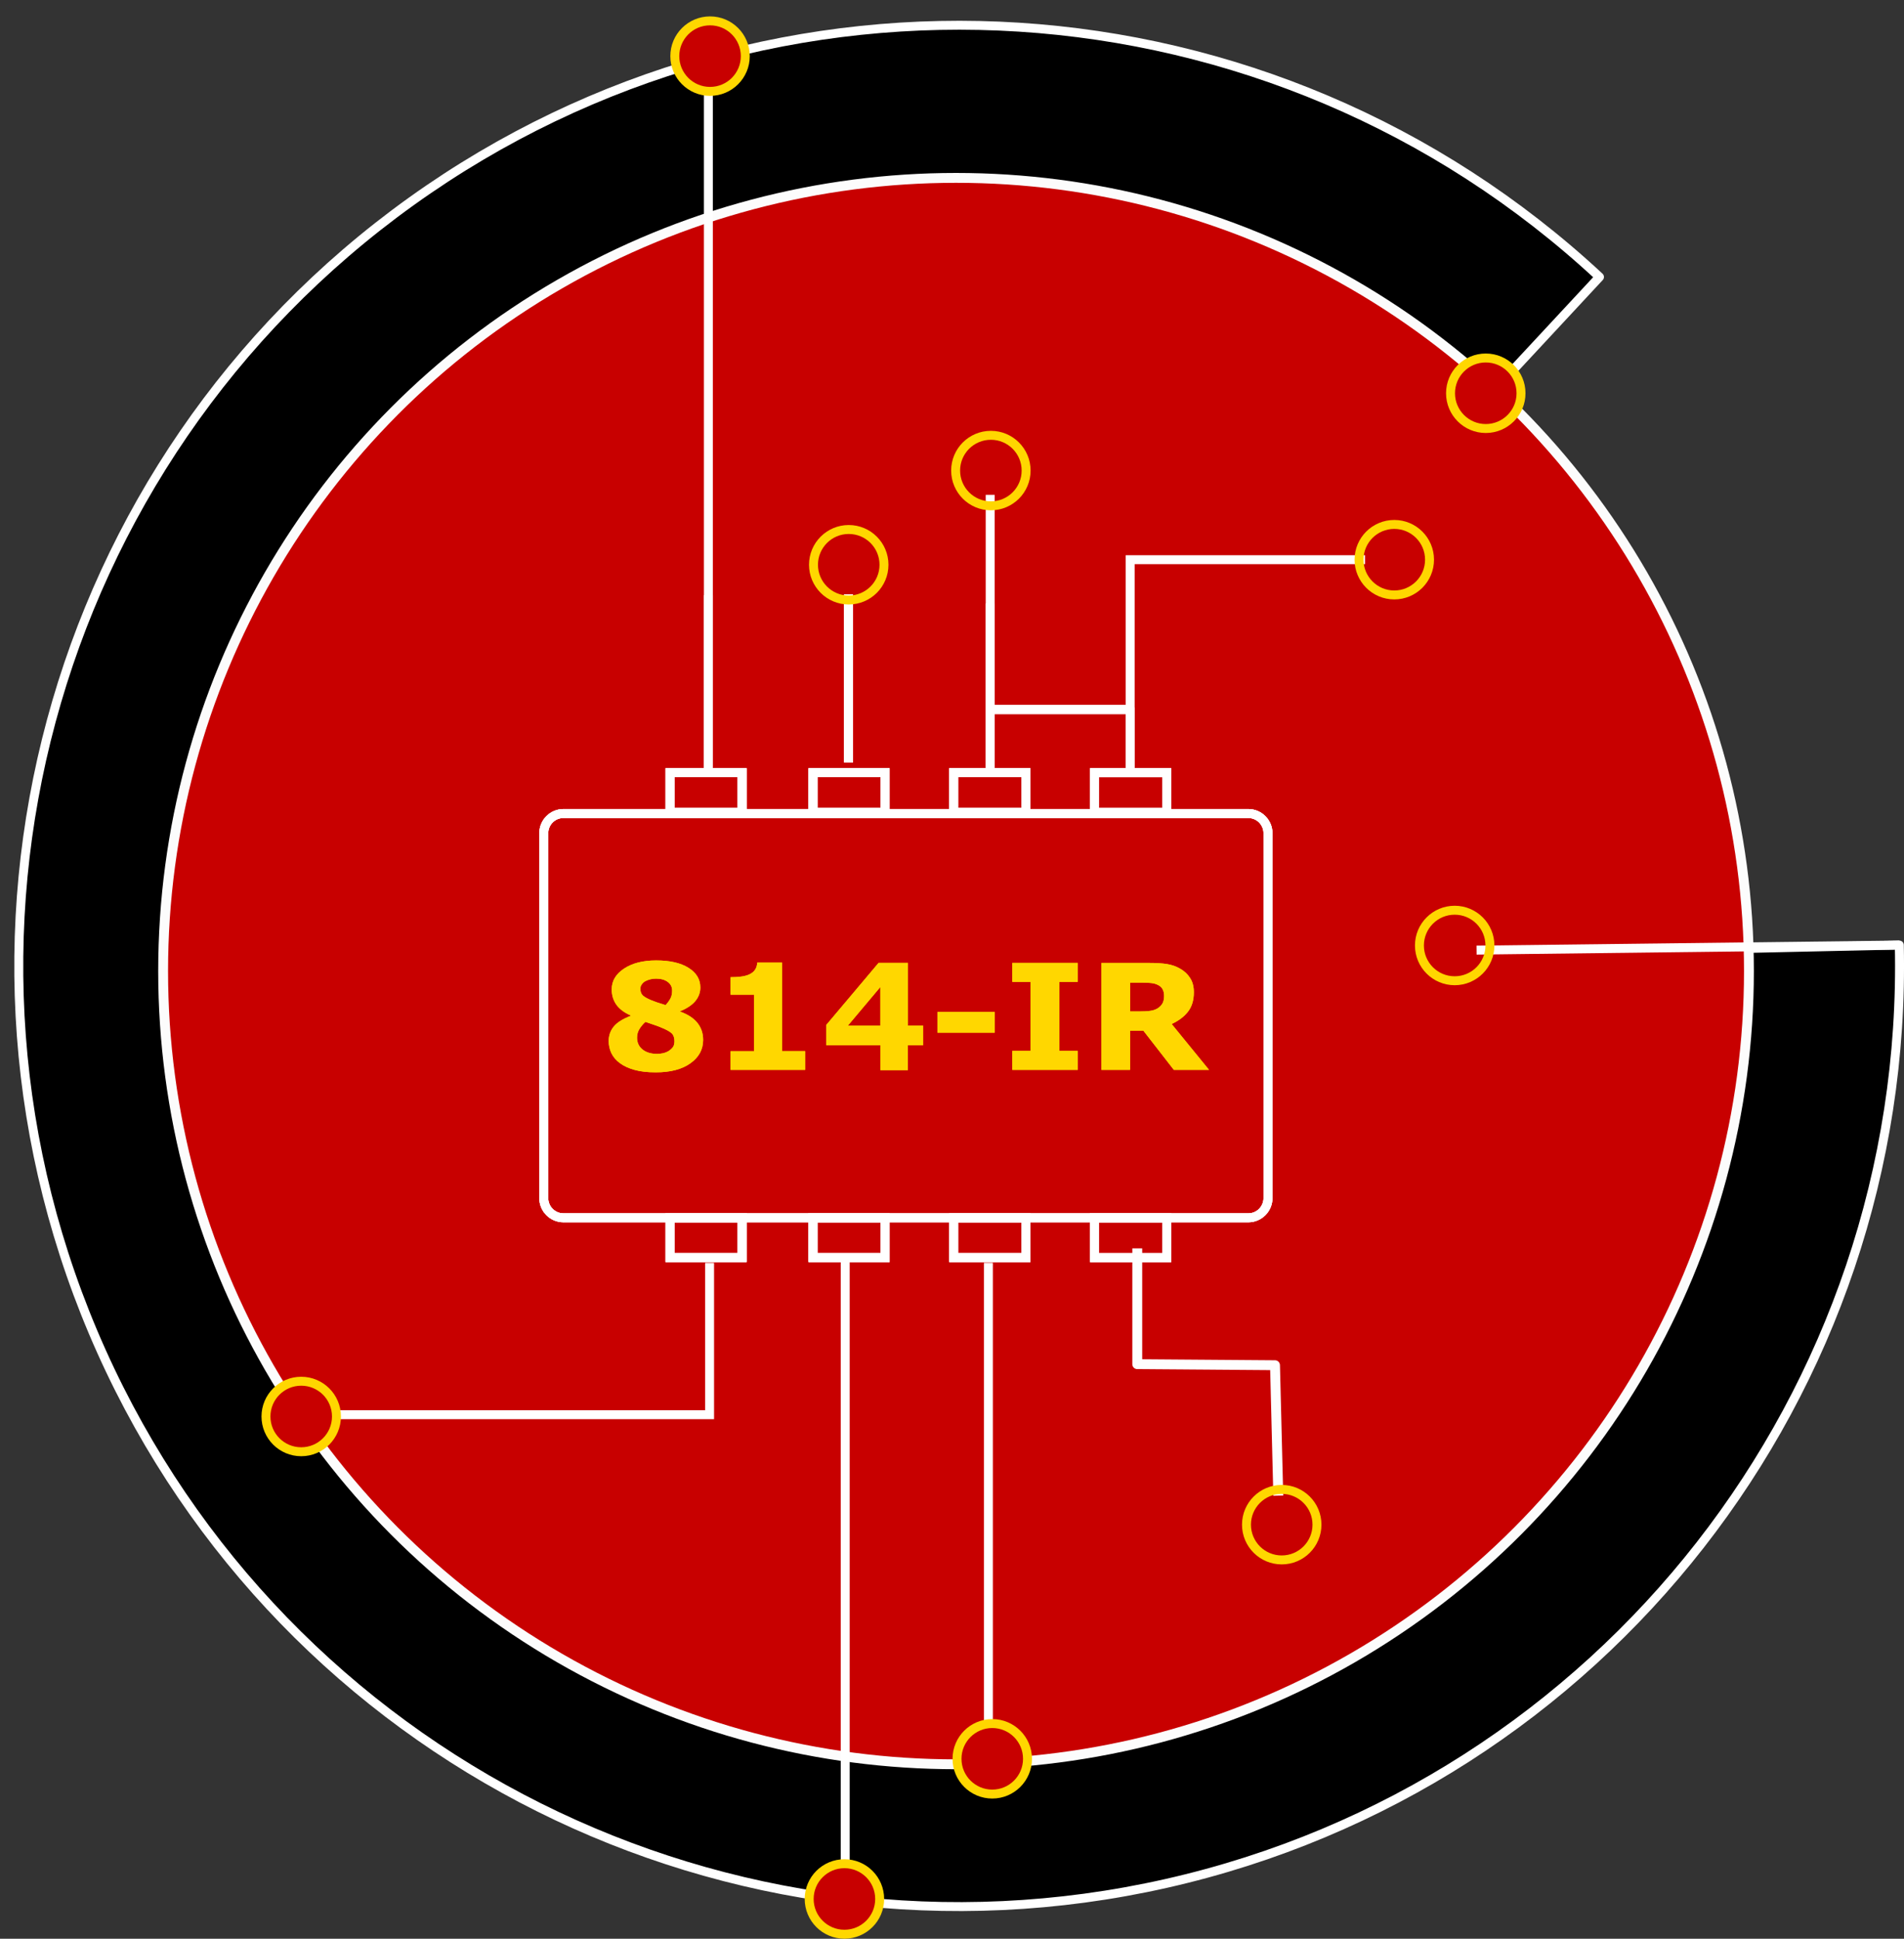 <?xml version="1.0" encoding="utf-8"?>
<!-- Generator: Adobe Illustrator 16.0.4, SVG Export Plug-In . SVG Version: 6.00 Build 0)  -->
<!DOCTYPE svg PUBLIC "-//W3C//DTD SVG 1.1//EN" "http://www.w3.org/Graphics/SVG/1.1/DTD/svg11.dtd">
<svg version="1.1"
	 id="svg8" xmlns:dc="http://purl.org/dc/elements/1.1/" xmlns:cc="http://creativecommons.org/ns#" xmlns:rdf="http://www.w3.org/1999/02/22-rdf-syntax-ns#" xmlns:svg="http://www.w3.org/2000/svg" xmlns:sodipodi="http://sodipodi.sourceforge.net/DTD/sodipodi-0.dtd" xmlns:inkscape="http://www.inkscape.org/namespaces/inkscape" inkscape:export-filename="C:\Users\Jason Maa\Pictures\sysops\logo_badge.png" sodipodi:docname="logo_smallFront.svg" inkscape:version="0.92.1 r15371" inkscape:export-ydpi="627.75415" inkscape:export-xdpi="627.75415"
	 xmlns="http://www.w3.org/2000/svg" xmlns:xlink="http://www.w3.org/1999/xlink" x="0px" y="0px" width="56.397px"
	 height="57.404px" viewBox="108.555 248.862 56.397 57.404" enable-background="new 108.555 248.862 56.397 57.404"
	 xml:space="preserve">
<rect x="108.555" y="248.862" width="56.397" height="57.404" fill="#333333" stroke="none"/>
<sodipodi:namedview  showgrid="false" inkscape:cy="752.86138" inkscape:cx="198.56098" inkscape:zoom="8.2219831" borderopacity="1.0" bordercolor="#666666" pagecolor="#ffffff" id="base" inkscape:pagecheckerboard="true" inkscape:window-maximized="1" inkscape:window-y="-8" inkscape:window-x="-8" inkscape:window-height="837" inkscape:window-width="1600" inkscape:pageshadow="2" inkscape:current-layer="layer1" inkscape:document-units="mm" inkscape:pageopacity="0.0">
	</sodipodi:namedview>
<g id="layer1" inkscape:label="Layer 1" inkscape:groupmode="layer">
	
		<path id="path6519-6" sodipodi:end="5.4613825" sodipodi:start="6.2610268" sodipodi:ry="9.8252897" sodipodi:rx="9.8260021" sodipodi:cy="97.882141" sodipodi:cx="48.318714" sodipodi:type="arc" inkscape:export-ydpi="627.75415" inkscape:export-xdpi="627.75415" stroke="#FFFFFF" stroke-width="0.265" stroke-linecap="round" stroke-linejoin="round" d="
		M164.813,276.844c0.294,13.247-8.786,24.866-21.712,27.784c-12.925,2.918-26.117-3.673-31.544-15.76
		c-5.428-12.087-1.587-26.325,9.183-34.044c10.771-7.719,25.487-6.782,35.192,2.239l-18.966,20.397L164.813,276.844z"/>
	
		<circle id="path6519" inkscape:export-ydpi="627.75415" inkscape:export-xdpi="627.75415" fill="#C80000" stroke="#FCFCFC" stroke-width="0.292" stroke-linecap="round" stroke-linejoin="round" cx="136.873" cy="277.615" r="23.486">
	</circle>
	
		<rect id="rect4583" x="115.198" y="276.323" inkscape:export-ydpi="627.75415" inkscape:export-xdpi="627.75415" fill="none" width="14.448" height="12.449">
	</rect>
	
		<path id="rect4642" inkscape:export-ydpi="627.75415" inkscape:export-xdpi="627.75415" fill="none" stroke="#FFFFFF" stroke-width="0.265" stroke-linecap="round" stroke-linejoin="round" d="
		M146.113,273.533v10.804c0,0.322-0.262,0.583-0.583,0.583h-20.285c-0.322,0-0.583-0.261-0.583-0.583v-10.804
		c0-0.322,0.261-0.583,0.583-0.583h20.285C145.851,272.95,146.113,273.211,146.113,273.533z"/>
	
		<rect id="rect4689" x="140.976" y="284.92" inkscape:export-ydpi="627.75415" inkscape:export-xdpi="627.75415" fill="none" stroke="#FFFFFF" stroke-width="0.265" width="2.137" height="1.179">
	</rect>
	
		<rect id="rect4689-0" x="136.805" y="284.919" inkscape:export-ydpi="627.75415" inkscape:export-xdpi="627.75415" fill="none" stroke="#FFFFFF" stroke-width="0.265" width="2.137" height="1.179">
	</rect>
	
		<rect id="rect4689-0-1" x="132.636" y="284.919" inkscape:export-ydpi="627.75415" inkscape:export-xdpi="627.75415" fill="none" stroke="#FFFFFF" stroke-width="0.265" width="2.137" height="1.179">
	</rect>
	
		<rect id="rect4689-0-1-8" x="128.4" y="284.919" inkscape:export-ydpi="627.75415" inkscape:export-xdpi="627.75415" fill="none" stroke="#FFFFFF" stroke-width="0.265" width="2.137" height="1.179">
	</rect>
	
		<rect id="rect4689-4" x="140.976" y="271.741" inkscape:export-ydpi="627.75415" inkscape:export-xdpi="627.75415" fill="none" stroke="#FFFFFF" stroke-width="0.265" width="2.137" height="1.179">
	</rect>
	
		<rect id="rect4689-0-10" x="136.805" y="271.74" inkscape:export-ydpi="627.75415" inkscape:export-xdpi="627.75415" fill="none" stroke="#FFFFFF" stroke-width="0.265" width="2.137" height="1.179">
	</rect>
	
		<rect id="rect4689-0-1-6" x="132.636" y="271.74" inkscape:export-ydpi="627.75415" inkscape:export-xdpi="627.75415" fill="none" stroke="#FFFFFF" stroke-width="0.265" width="2.137" height="1.179">
	</rect>
	
		<rect id="rect4689-0-1-8-0" x="128.4" y="271.74" inkscape:export-ydpi="627.75415" inkscape:export-xdpi="627.75415" fill="none" stroke="#FFFFFF" stroke-width="0.265" width="2.137" height="1.179">
	</rect>
	
		<path id="path4848" inkscape:connector-curvature="0" inkscape:export-ydpi="627.75415" inkscape:export-xdpi="627.75415" fill="none" stroke="#FFFFFF" stroke-width="0.265" d="
		M129.538,271.733v-5.245"/>
	
		<path id="path4848-4" inkscape:connector-curvature="0" inkscape:export-ydpi="627.75415" inkscape:export-xdpi="627.75415" fill="none" stroke="#FFFFFF" stroke-width="0.265" d="
		M133.689,271.437v-4.971"/>
	
		<path id="path4848-4-0" inkscape:connector-curvature="0" inkscape:export-ydpi="627.75415" inkscape:export-xdpi="627.75415" fill="none" stroke="#FFFFFF" stroke-width="0.265" d="
		M137.885,271.711v-4.972"/>
	
		<path id="path4797-5-6" inkscape:connector-curvature="0" inkscape:export-ydpi="627.75415" inkscape:export-xdpi="627.75415" fill="none" stroke="#FFFFFF" stroke-width="0.265" stroke-linejoin="round" d="
		M142.031,271.854v-1.982h-4.051"/>
	
		<g id="text4912" transform="matrix(1.518,0,0,1.452,210.466,18.735)" inkscape:export-ydpi="627.75415" inkscape:export-xdpi="627.75415">
		<path id="path4917" inkscape:connector-curvature="0" fill="#FFD700" d="M-53.415,179.697c0,0.193-0.082,0.352-0.248,0.475
			c-0.164,0.123-0.389,0.185-0.677,0.185c-0.161,0-0.299-0.016-0.414-0.05c-0.115-0.033-0.21-0.079-0.286-0.138
			c-0.074-0.057-0.129-0.125-0.165-0.202c-0.035-0.077-0.053-0.16-0.053-0.249c0-0.109,0.032-0.206,0.095-0.29
			c0.064-0.085,0.176-0.159,0.333-0.223v-0.009c-0.127-0.058-0.22-0.132-0.28-0.221c-0.059-0.089-0.089-0.192-0.089-0.309
			c0-0.173,0.08-0.314,0.241-0.425c0.16-0.111,0.369-0.166,0.625-0.166c0.27,0,0.481,0.05,0.633,0.151
			c0.153,0.1,0.23,0.233,0.23,0.4c0,0.104-0.033,0.196-0.097,0.277c-0.064,0.081-0.163,0.15-0.295,0.207v0.009
			c0.152,0.057,0.264,0.135,0.338,0.233C-53.451,179.449-53.415,179.564-53.415,179.697L-53.415,179.697z M-54.02,178.689
			c0-0.074-0.029-0.133-0.087-0.177c-0.057-0.044-0.133-0.066-0.227-0.066c-0.035,0-0.071,0.004-0.108,0.013
			c-0.036,0.009-0.069,0.022-0.1,0.038c-0.028,0.016-0.051,0.038-0.07,0.066c-0.019,0.026-0.028,0.056-0.028,0.091
			c0,0.057,0.016,0.103,0.048,0.135c0.033,0.032,0.088,0.064,0.162,0.096c0.027,0.012,0.064,0.027,0.111,0.044
			c0.048,0.017,0.106,0.036,0.172,0.057c0.045-0.053,0.077-0.1,0.097-0.142C-54.03,178.803-54.02,178.751-54.02,178.689
			L-54.02,178.689z M-53.975,179.722c0-0.07-0.017-0.123-0.053-0.16c-0.035-0.036-0.107-0.078-0.217-0.124
			c-0.032-0.015-0.079-0.033-0.14-0.054c-0.062-0.022-0.114-0.04-0.156-0.056c-0.042,0.038-0.08,0.084-0.114,0.139
			c-0.033,0.054-0.05,0.114-0.05,0.182c0,0.102,0.036,0.183,0.108,0.243c0.073,0.06,0.169,0.089,0.286,0.089
			c0.032,0,0.068-0.004,0.11-0.013c0.042-0.01,0.079-0.025,0.109-0.044c0.035-0.023,0.063-0.049,0.085-0.079
			C-53.985,179.815-53.975,179.774-53.975,179.722L-53.975,179.722z"/>
		<path id="path4919" inkscape:connector-curvature="0" fill="#FFD700" d="M-51.424,180.307h-1.456v-0.381h0.459v-1.153h-0.459
			v-0.356c0.07,0,0.138-0.004,0.202-0.012c0.064-0.009,0.118-0.023,0.161-0.044c0.051-0.024,0.089-0.056,0.114-0.095
			c0.026-0.039,0.041-0.088,0.044-0.147h0.485v1.806h0.45V180.307z"/>
		<path id="path4921" inkscape:connector-curvature="0" fill="#FFD700" d="M-49.123,179.804h-0.297v0.508h-0.537v-0.508h-1.056
			v-0.413l1.021-1.266h0.573v1.28h0.297V179.804z M-49.958,179.406v-0.788l-0.634,0.788H-49.958z"/>
		<path id="path4923" inkscape:connector-curvature="0" fill="#FFD700" d="M-47.725,179.548h-1.118v-0.422h1.118V179.548z"/>
		<path id="path4925" inkscape:connector-curvature="0" fill="#FFD700" d="M-46.105,180.307h-1.277v-0.387h0.357v-1.408h-0.357
			v-0.387h1.277v0.387h-0.358v1.408h0.358V180.307z"/>
		<path id="path4927" inkscape:connector-curvature="0" fill="#FFD700" d="M-44.421,178.794c0-0.055-0.012-0.102-0.034-0.141
			s-0.061-0.07-0.115-0.092c-0.039-0.016-0.083-0.025-0.134-0.028c-0.051-0.004-0.109-0.006-0.177-0.006h-0.203v0.588h0.173
			c0.089,0,0.165-0.004,0.225-0.013c0.061-0.009,0.111-0.029,0.153-0.06c0.039-0.03,0.068-0.064,0.085-0.1
			C-44.43,178.904-44.42,178.855-44.421,178.794L-44.421,178.794z M-43.543,180.307h-0.687l-0.595-0.8h-0.259v0.8h-0.559v-2.181
			h0.943c0.129,0,0.239,0.007,0.332,0.022c0.093,0.015,0.18,0.046,0.261,0.095c0.082,0.049,0.147,0.112,0.194,0.19
			c0.049,0.077,0.073,0.174,0.073,0.291c0,0.161-0.037,0.292-0.113,0.394c-0.075,0.102-0.181,0.186-0.32,0.253L-43.543,180.307z"/>
	</g>
	
		<rect id="rect4737" x="115.198" y="276.323" inkscape:export-ydpi="627.75415" inkscape:export-xdpi="627.75415" fill="none" width="14.448" height="12.449">
	</rect>
	
		<path id="rect4739" inkscape:export-ydpi="627.75415" inkscape:export-xdpi="627.75415" fill="none" stroke="#FFFFFF" stroke-width="0.265" stroke-linecap="round" stroke-linejoin="round" d="
		M146.113,273.533v10.804c0,0.322-0.262,0.583-0.583,0.583h-20.285c-0.322,0-0.583-0.261-0.583-0.583v-10.804
		c0-0.322,0.261-0.583,0.583-0.583h20.285C145.851,272.95,146.113,273.211,146.113,273.533z"/>
	
		<rect id="rect4741" x="140.976" y="284.92" inkscape:export-ydpi="627.75415" inkscape:export-xdpi="627.75415" fill="none" stroke="#FFFFFF" stroke-width="0.265" width="2.137" height="1.179">
	</rect>
	
		<rect id="rect4743" x="136.805" y="284.919" inkscape:export-ydpi="627.75415" inkscape:export-xdpi="627.75415" fill="none" stroke="#FFFFFF" stroke-width="0.265" width="2.137" height="1.179">
	</rect>
	
		<rect id="rect4745" x="132.636" y="284.919" inkscape:export-ydpi="627.75415" inkscape:export-xdpi="627.75415" fill="none" stroke="#FFFFFF" stroke-width="0.265" width="2.137" height="1.179">
	</rect>
	
		<rect id="rect4747" x="128.4" y="284.919" inkscape:export-ydpi="627.75415" inkscape:export-xdpi="627.75415" fill="none" stroke="#FFFFFF" stroke-width="0.265" width="2.137" height="1.179">
	</rect>
	
		<rect id="rect4749" x="140.976" y="271.741" inkscape:export-ydpi="627.75415" inkscape:export-xdpi="627.75415" fill="none" stroke="#FFFFFF" stroke-width="0.265" width="2.137" height="1.179">
	</rect>
	
		<rect id="rect4751" x="136.805" y="271.74" inkscape:export-ydpi="627.75415" inkscape:export-xdpi="627.75415" fill="none" stroke="#FFFFFF" stroke-width="0.265" width="2.137" height="1.179">
	</rect>
	
		<rect id="rect4753" x="132.636" y="271.74" inkscape:export-ydpi="627.75415" inkscape:export-xdpi="627.75415" fill="none" stroke="#FFFFFF" stroke-width="0.265" width="2.137" height="1.179">
	</rect>
	
		<rect id="rect4755" x="128.4" y="271.74" inkscape:export-ydpi="627.75415" inkscape:export-xdpi="627.75415" fill="none" stroke="#FFFFFF" stroke-width="0.265" width="2.137" height="1.179">
	</rect>
	
		<path id="path4765" inkscape:connector-curvature="0" inkscape:export-ydpi="627.75415" inkscape:export-xdpi="627.75415" fill="none" stroke="#FFFFFF" stroke-width="0.265" d="
		M129.538,271.733v-5.245"/>
	
		<path id="path4767" inkscape:connector-curvature="0" inkscape:export-ydpi="627.75415" inkscape:export-xdpi="627.75415" fill="none" stroke="#FFFFFF" stroke-width="0.265" d="
		M133.689,271.437v-4.971"/>
	
		<path id="path4769" inkscape:connector-curvature="0" inkscape:export-ydpi="627.75415" inkscape:export-xdpi="627.75415" fill="none" stroke="#FFFFFF" stroke-width="0.265" d="
		M137.885,271.711v-4.972"/>
	
		<path id="path4771" inkscape:connector-curvature="0" inkscape:export-ydpi="627.75415" inkscape:export-xdpi="627.75415" fill="none" stroke="#FFFFFF" stroke-width="0.265" stroke-linejoin="round" d="
		M142.031,271.854v-1.982h-4.051"/>
	
		<g id="g4786" transform="matrix(1.518,0,0,1.452,210.466,18.735)" inkscape:export-ydpi="627.75415" inkscape:export-xdpi="627.75415">
		<path id="path4773" inkscape:connector-curvature="0" fill="#FFD700" d="M-53.415,179.697c0,0.193-0.082,0.352-0.248,0.475
			c-0.164,0.123-0.389,0.185-0.677,0.185c-0.161,0-0.299-0.016-0.414-0.05c-0.115-0.033-0.21-0.079-0.286-0.138
			c-0.074-0.057-0.129-0.125-0.165-0.202c-0.035-0.077-0.053-0.16-0.053-0.249c0-0.109,0.032-0.206,0.095-0.29
			c0.064-0.085,0.176-0.159,0.333-0.223v-0.009c-0.127-0.058-0.22-0.132-0.28-0.221c-0.059-0.089-0.089-0.192-0.089-0.309
			c0-0.173,0.08-0.314,0.241-0.425c0.16-0.111,0.369-0.166,0.625-0.166c0.27,0,0.481,0.05,0.633,0.151
			c0.153,0.1,0.23,0.233,0.23,0.4c0,0.104-0.033,0.196-0.097,0.277c-0.064,0.081-0.163,0.15-0.295,0.207v0.009
			c0.152,0.057,0.264,0.135,0.338,0.233C-53.451,179.449-53.415,179.564-53.415,179.697L-53.415,179.697z M-54.02,178.689
			c0-0.074-0.029-0.133-0.087-0.177c-0.057-0.044-0.133-0.066-0.227-0.066c-0.035,0-0.071,0.004-0.108,0.013
			c-0.036,0.009-0.069,0.022-0.1,0.038c-0.028,0.016-0.051,0.038-0.07,0.066c-0.019,0.026-0.028,0.056-0.028,0.091
			c0,0.057,0.016,0.103,0.048,0.135c0.033,0.032,0.088,0.064,0.162,0.096c0.027,0.012,0.064,0.027,0.111,0.044
			c0.048,0.017,0.106,0.036,0.172,0.057c0.045-0.053,0.077-0.1,0.097-0.142C-54.03,178.803-54.02,178.751-54.02,178.689
			L-54.02,178.689z M-53.974,179.722c0-0.07-0.017-0.123-0.053-0.16c-0.035-0.036-0.107-0.078-0.217-0.124
			c-0.032-0.015-0.079-0.033-0.14-0.054c-0.062-0.022-0.114-0.04-0.156-0.056c-0.042,0.038-0.08,0.084-0.114,0.139
			c-0.033,0.054-0.05,0.114-0.05,0.182c0,0.102,0.036,0.183,0.108,0.243c0.073,0.06,0.169,0.089,0.286,0.089
			c0.032,0,0.068-0.004,0.11-0.013c0.042-0.01,0.079-0.025,0.109-0.044c0.035-0.023,0.063-0.049,0.085-0.079
			C-53.985,179.815-53.974,179.774-53.974,179.722L-53.974,179.722z"/>
		<path id="path4775" inkscape:connector-curvature="0" fill="#FFD700" d="M-51.424,180.307h-1.456v-0.381h0.459v-1.153h-0.459
			v-0.356c0.07,0,0.138-0.004,0.202-0.012c0.064-0.009,0.118-0.023,0.161-0.044c0.051-0.024,0.089-0.056,0.114-0.095
			c0.026-0.039,0.041-0.088,0.044-0.147h0.485v1.806h0.45V180.307z"/>
		<path id="path4778" inkscape:connector-curvature="0" fill="#FFD700" d="M-49.123,179.804h-0.297v0.508h-0.537v-0.508h-1.056
			v-0.413l1.021-1.266h0.573v1.28h0.297V179.804z M-49.958,179.406v-0.788l-0.634,0.788H-49.958z"/>
		<path id="path4780" inkscape:connector-curvature="0" fill="#FFD700" d="M-47.725,179.548h-1.118v-0.422h1.118V179.548z"/>
		<path id="path4782" inkscape:connector-curvature="0" fill="#FFD700" d="M-46.105,180.307h-1.277v-0.387h0.357v-1.408h-0.357
			v-0.387h1.277v0.387h-0.358v1.408h0.358V180.307z"/>
		<path id="path4784" inkscape:connector-curvature="0" fill="#FFD700" d="M-44.42,178.794c0-0.055-0.012-0.102-0.034-0.141
			s-0.061-0.07-0.115-0.092c-0.039-0.016-0.083-0.025-0.134-0.028c-0.051-0.004-0.109-0.006-0.177-0.006h-0.203v0.588h0.173
			c0.089,0,0.165-0.004,0.225-0.013c0.061-0.009,0.111-0.029,0.153-0.06c0.039-0.03,0.068-0.064,0.085-0.1
			C-44.429,178.904-44.42,178.855-44.42,178.794L-44.42,178.794z M-43.543,180.307h-0.687l-0.595-0.8h-0.259v0.8h-0.559v-2.181
			h0.943c0.129,0,0.239,0.007,0.332,0.022c0.093,0.015,0.18,0.046,0.261,0.095c0.082,0.049,0.147,0.112,0.194,0.19
			c0.049,0.077,0.073,0.174,0.073,0.291c0,0.161-0.037,0.292-0.113,0.394c-0.075,0.102-0.181,0.186-0.32,0.253L-43.543,180.307z"/>
	</g>
	
		<rect id="rect4985" x="115.198" y="276.323" inkscape:export-ydpi="627.75415" inkscape:export-xdpi="627.75415" fill="none" width="14.448" height="12.449">
	</rect>
	
		<path id="rect4987" inkscape:export-ydpi="627.75415" inkscape:export-xdpi="627.75415" fill="none" stroke="#FFFFFF" stroke-width="0.265" stroke-linecap="round" stroke-linejoin="round" d="
		M146.113,273.533v10.804c0,0.322-0.262,0.583-0.583,0.583h-20.285c-0.322,0-0.583-0.261-0.583-0.583v-10.804
		c0-0.322,0.261-0.583,0.583-0.583h20.285C145.851,272.95,146.113,273.211,146.113,273.533z"/>
	
		<rect id="rect4989" x="140.976" y="284.92" inkscape:export-ydpi="627.75415" inkscape:export-xdpi="627.75415" fill="none" stroke="#FFFFFF" stroke-width="0.265" width="2.137" height="1.179">
	</rect>
	
		<rect id="rect4991" x="136.805" y="284.919" inkscape:export-ydpi="627.75415" inkscape:export-xdpi="627.75415" fill="none" stroke="#FFFFFF" stroke-width="0.265" width="2.137" height="1.179">
	</rect>
	
		<rect id="rect4993" x="132.636" y="284.919" inkscape:export-ydpi="627.75415" inkscape:export-xdpi="627.75415" fill="none" stroke="#FFFFFF" stroke-width="0.265" width="2.137" height="1.179">
	</rect>
	
		<rect id="rect4995" x="128.4" y="284.919" inkscape:export-ydpi="627.75415" inkscape:export-xdpi="627.75415" fill="none" stroke="#FFFFFF" stroke-width="0.265" width="2.137" height="1.179">
	</rect>
	
		<rect id="rect4997" x="140.976" y="271.741" inkscape:export-ydpi="627.75415" inkscape:export-xdpi="627.75415" fill="none" stroke="#FFFFFF" stroke-width="0.265" width="2.137" height="1.179">
	</rect>
	
		<rect id="rect4999" x="136.805" y="271.74" inkscape:export-ydpi="627.75415" inkscape:export-xdpi="627.75415" fill="none" stroke="#FFFFFF" stroke-width="0.265" width="2.137" height="1.179">
	</rect>
	
		<rect id="rect5001" x="132.636" y="271.74" inkscape:export-ydpi="627.75415" inkscape:export-xdpi="627.75415" fill="none" stroke="#FFFFFF" stroke-width="0.265" width="2.137" height="1.179">
	</rect>
	
		<rect id="rect5003" x="128.4" y="271.74" inkscape:export-ydpi="627.75415" inkscape:export-xdpi="627.75415" fill="none" stroke="#FFFFFF" stroke-width="0.265" width="2.137" height="1.179">
	</rect>
	
		<path id="path5011" inkscape:connector-curvature="0" inkscape:export-ydpi="627.75415" inkscape:export-xdpi="627.75415" sodipodi:nodetypes="cccc" fill="none" stroke="#FEFEFE" stroke-width="0.293" stroke-linejoin="round" d="
		M142.241,285.826v3.428l4.08,0.031l0.097,3.862"/>
	
		<path id="path5013" inkscape:connector-curvature="0" inkscape:export-ydpi="627.75415" inkscape:export-xdpi="627.75415" fill="none" stroke="#FFFFFF" stroke-width="0.265" d="
		M129.538,271.733v-21.299"/>
	
		<path id="path5015" inkscape:connector-curvature="0" inkscape:export-ydpi="627.75415" inkscape:export-xdpi="627.75415" fill="none" stroke="#FFFFFF" stroke-width="0.265" d="
		M133.689,271.437v-4.971"/>
	
		<path id="path5017" inkscape:connector-curvature="0" inkscape:export-ydpi="627.75415" inkscape:export-xdpi="627.75415" fill="none" stroke="#FFFFFF" stroke-width="0.265" d="
		M137.885,271.711v-8.197"/>
	
		<path id="path5019" inkscape:connector-curvature="0" inkscape:export-ydpi="627.75415" inkscape:export-xdpi="627.75415" fill="none" stroke="#FFFFFF" stroke-width="0.265" stroke-linejoin="round" d="
		M142.031,271.854v-1.982h-4.051"/>
	
		<circle id="circle4977-1-4-6-2" inkscape:export-ydpi="627.75415" inkscape:export-xdpi="627.75415" fill="#C80000" stroke="#FFD700" stroke-width="0.265" stroke-linecap="round" stroke-linejoin="round" cx="129.587" cy="250.524" r="1.044">
	</circle>
	
		<circle id="circle4977-1-4-6-2-3" inkscape:export-ydpi="627.75415" inkscape:export-xdpi="627.75415" fill="none" stroke="#FFD700" stroke-width="0.265" stroke-linecap="round" stroke-linejoin="round" cx="133.695" cy="265.584" r="1.044">
	</circle>
	
		<circle id="circle4977-1-4-6-2-3-9" inkscape:export-ydpi="627.75415" inkscape:export-xdpi="627.75415" fill="none" stroke="#FFD700" stroke-width="0.265" stroke-linecap="round" stroke-linejoin="round" cx="137.905" cy="262.795" r="1.044">
	</circle>
	
		<path id="path5015-4" inkscape:connector-curvature="0" inkscape:export-ydpi="627.75415" inkscape:export-xdpi="627.75415" fill="none" stroke="#FFFFFF" stroke-width="0.265" d="
		M137.831,300.563v-14.311"/>
	
		<path id="path5015-4-7" inkscape:connector-curvature="0" inkscape:export-ydpi="627.75415" inkscape:export-xdpi="627.75415" fill="none" stroke="#FFFFFF" stroke-width="0.265" d="
		M133.59,304.953v-18.746"/>
	
		<circle id="circle4977-1-4-6-2-3-3" inkscape:export-ydpi="627.75415" inkscape:export-xdpi="627.75415" fill="#C80000" stroke="#FFD700" stroke-width="0.265" stroke-linecap="round" stroke-linejoin="round" cx="133.567" cy="305.089" r="1.044">
	</circle>
	
		<circle id="circle4977-1-4-6-2-3-3-4" inkscape:export-ydpi="627.75415" inkscape:export-xdpi="627.75415" fill="#C80000" stroke="#FFD700" stroke-width="0.265" stroke-linecap="round" stroke-linejoin="round" cx="137.946" cy="300.939" r="1.044">
	</circle>
	
		<circle id="circle4977-1-4-6-2-3-3-4-4" inkscape:export-ydpi="627.75415" inkscape:export-xdpi="627.75415" fill="none" stroke="#FFD700" stroke-width="0.265" stroke-linecap="round" stroke-linejoin="round" cx="146.52" cy="294.006" r="1.044">
	</circle>
	
		<path id="path6476" inkscape:connector-curvature="0" inkscape:export-ydpi="627.75415" inkscape:export-xdpi="627.75415" sodipodi:nodetypes="ccc" fill="none" stroke="#FFFFFF" stroke-width="0.265" d="
		M129.573,286.254v4.496h-12.033"/>
	
		<circle id="circle4977-1-4-6-2-3-3-2" inkscape:export-ydpi="627.75415" inkscape:export-xdpi="627.75415" fill="#C80000" stroke="#FFD700" stroke-width="0.265" stroke-linecap="round" stroke-linejoin="round" cx="117.477" cy="290.803" r="1.044">
	</circle>
	<g id="g6513" transform="rotate(180,53.755,95.283)" inkscape:export-ydpi="627.75415" inkscape:export-xdpi="627.75415">
		<path id="path6476-5" inkscape:connector-curvature="0" fill="none" stroke="#FFFFFF" stroke-width="0.265" d="M-34.521-79.305
			v4.437h-6.957"/>
		
			<circle id="circle4977-1-4-6-2-3-3-2-5" inkscape:export-ydpi="627.75415" inkscape:export-xdpi="627.75415" fill="none" stroke="#FFD700" stroke-width="0.265" stroke-linecap="round" stroke-linejoin="round" cx="-42.344" cy="-74.868" r="1.044">
		</circle>
	</g>
	
		<path id="path6519-2" inkscape:connector-curvature="0" inkscape:export-ydpi="627.75415" inkscape:export-xdpi="627.75415" fill="none" stroke="#FFD700" stroke-width="0.265" stroke-linecap="round" stroke-linejoin="round" d="
		M0,0"/>
	
		<path id="path6701" inkscape:connector-curvature="0" inkscape:export-ydpi="627.75415" inkscape:export-xdpi="627.75415" sodipodi:nodetypes="cc" fill="none" stroke="#FFFFFF" stroke-width="0.265" d="
		M164.813,276.844l-12.522,0.15"/>
	
		<circle id="circle4977-1-4-6-2-3-9-8" inkscape:export-ydpi="627.75415" inkscape:export-xdpi="627.75415" fill="none" stroke="#FFD700" stroke-width="0.265" stroke-linecap="round" stroke-linejoin="round" cx="151.643" cy="276.857" r="1.044">
	</circle>
	
		<circle id="circle4977-1-4-6-2-8" inkscape:export-ydpi="627.75415" inkscape:export-xdpi="627.75415" fill="#C80000" stroke="#FFD700" stroke-width="0.265" stroke-linecap="round" stroke-linejoin="round" cx="152.564" cy="260.506" r="1.044">
	</circle>
</g>
</svg>
